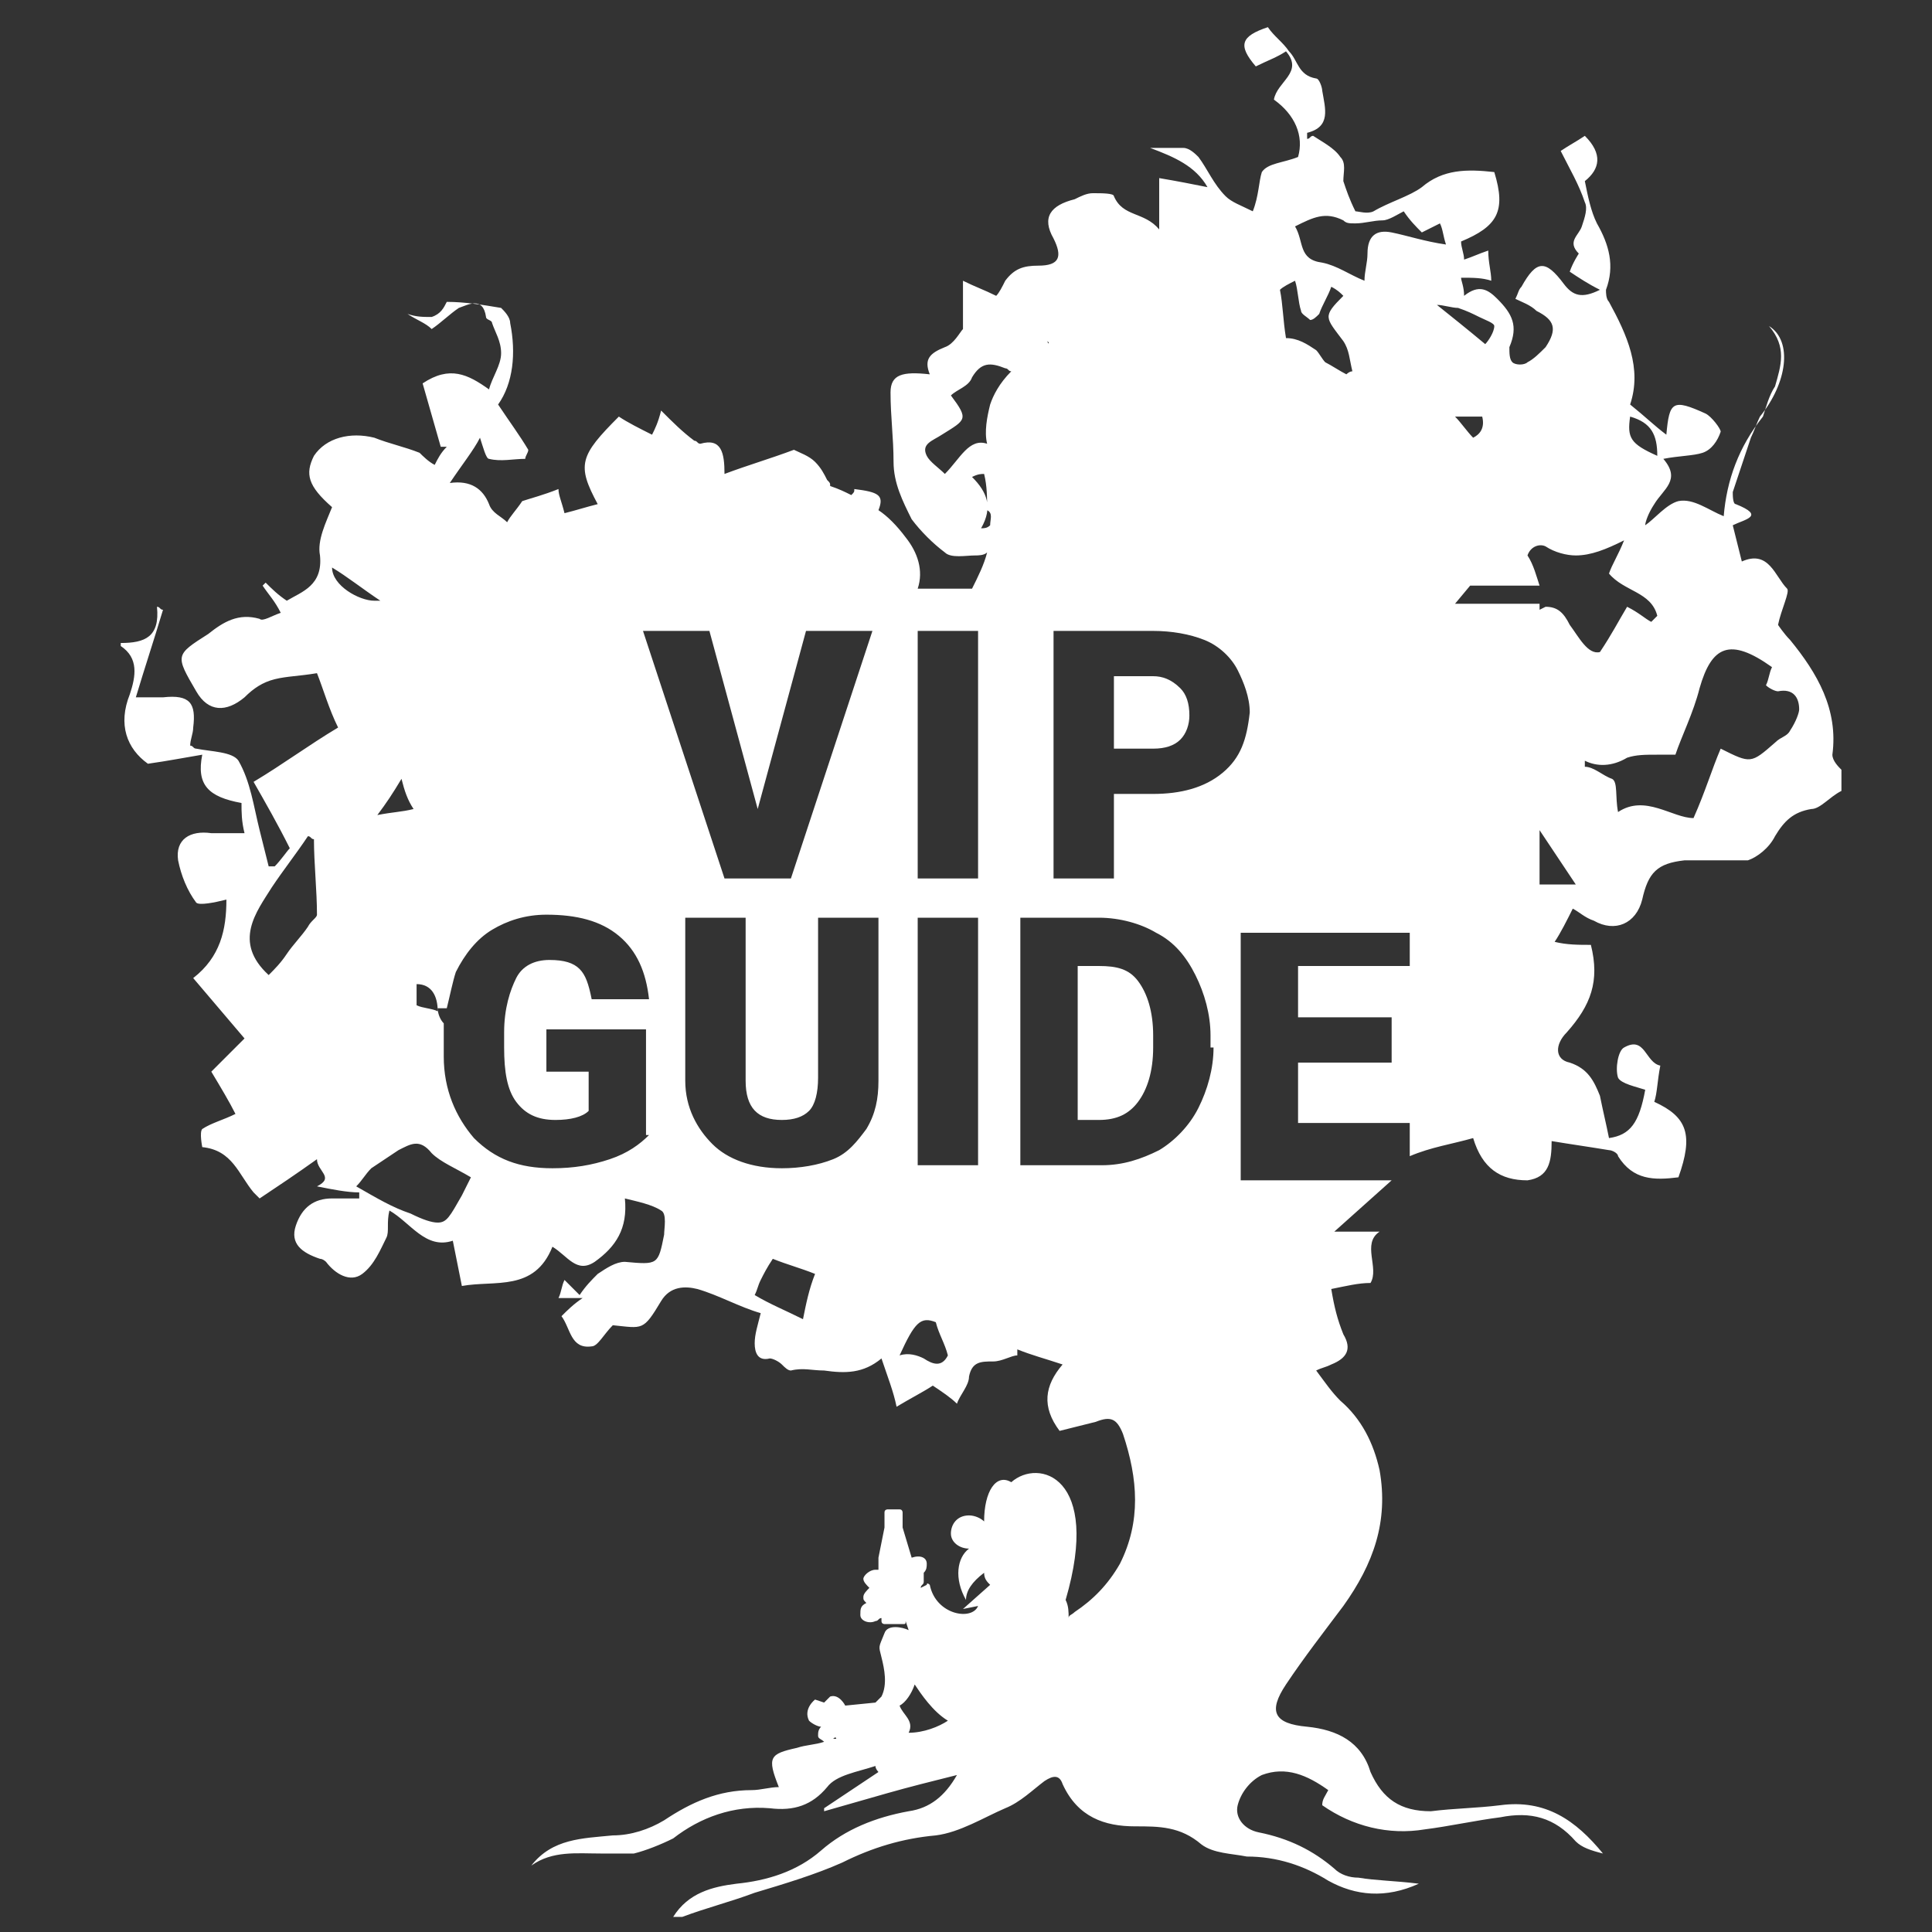 <?xml version="1.0" encoding="utf-8"?>
<!-- Generator: Adobe Illustrator 21.1.0, SVG Export Plug-In . SVG Version: 6.00 Build 0)  -->
<svg version="1.1" id="Layer_1" xmlns="http://www.w3.org/2000/svg" xmlns:xlink="http://www.w3.org/1999/xlink" x="0px" y="0px"
	 viewBox="0 0 64 64" style="enable-background:new 0 0 64 64;" xml:space="preserve">
<rect x="0" y="0" width="64" height="64" fill="#333333" stroke="none"/>
<style type="text/css">
	.st0{fill:none;}
	.st1{fill:#FFFFFF;}
</style>
<path class="st0" d="M25.1,42.4c-0.1,0.1-0.1,0.3-0.2,0.5c0.5,0.3,1.1,0.5,1.6,0.8c0.1-0.5,0.2-1,0.3-1.5c-0.5-0.2-0.9-0.3-1.4-0.5
	C25.3,42,25.2,42.2,25.1,42.4z"/>
<path class="st0" d="M13.2,38.2c-0.3,0.2-0.6,0.4-0.9,0.6c-0.2,0.1-0.3,0.3-0.5,0.6c0.7,0.3,1.2,0.6,1.8,0.9
	c0.4,0.2,0.7,0.3,0.9,0.3c0.3,0,0.5-0.3,0.8-0.9c0.1-0.2,0.2-0.4,0.2-0.5c-0.5-0.3-1-0.5-1.3-0.8C13.9,37.8,13.6,38,13.2,38.2z"/>
<path class="st0" d="M14.5,33.5c0,0.2,0.1,0.3,0.2,0.5c0-0.2,0-0.3,0-0.5C14.7,33.5,14.6,33.5,14.5,33.5z"/>
<path class="st0" d="M29.8,45c0.3-0.2,0.5-0.1,0.8,0.1c0.3,0.1,0.6,0.3,0.9-0.1c-0.1-0.4-0.3-0.7-0.4-1.1
	C30.4,43.7,30.2,43.8,29.8,45z"/>
<path class="st0" d="M32.3,15.8c0.4,0.5,0.7,1.1,0.3,1.7c0.1,0,0.2-0.1,0.3-0.1c0-0.2,0-0.4,0-0.6c0-0.4-0.1-0.8-0.1-1.2
	C32.6,15.7,32.5,15.7,32.3,15.8z"/>
<path class="st0" d="M32.1,12.6c-0.2,0.2-0.5,0.4-0.7,0.6c0.5,0.8,0.5,0.8-0.3,1.3c-0.3,0.2-0.7,0.3-0.5,0.7
	c0.1,0.2,0.4,0.4,0.6,0.6c0.5-0.5,0.8-1.2,1.4-1c0-0.4,0-0.9,0.1-1.3c0.1-0.4,0.3-0.7,0.6-1c-0.1,0-0.1,0-0.2-0.1
	C32.7,12.1,32.4,12.1,32.1,12.6z"/>
<path class="st0" d="M13.7,26.8c-0.1-0.3-0.2-0.6-0.4-1c-0.3,0.4-0.5,0.7-0.8,1.2C12.9,26.9,13.3,26.9,13.7,26.8z"/>
<path class="st0" d="M10.2,27.7c-0.4,0.6-0.8,1.1-1.2,1.7c-0.6,0.9-1.3,1.8-0.1,2.9c0.2-0.2,0.4-0.5,0.6-0.7
	c0.2-0.3,0.5-0.6,0.7-0.9c0.1-0.1,0.3-0.3,0.3-0.4c0-0.8-0.1-1.7-0.1-2.5C10.4,27.7,10.3,27.7,10.2,27.7z"/>
<path class="st0" d="M12.5,19.9c-0.6-0.4-1.1-0.7-1.6-1.1c0.1,0.5,0.9,1.1,1.4,1.1C12.4,19.9,12.5,19.9,12.5,19.9z"/>
<path class="st0" d="M34.7,11.3C34.7,11.4,34.7,11.4,34.7,11.3C34.7,11.4,34.8,11.4,34.7,11.3C34.8,11.4,34.8,11.4,34.7,11.3z"/>
<path class="st0" d="M14.5,33.5c0-0.5-0.2-0.8-0.8-0.9c0,0.3,0,0.5,0,0.7C14,33.3,14.3,33.4,14.5,33.5z"/>
<path class="st0" d="M44.5,9.8c-0.1-0.1-0.2-0.2-0.4-0.3c-0.1,0.3-0.3,0.6-0.4,0.9c-0.1,0.1-0.2,0.2-0.3,0.2c-0.1,0-0.2-0.1-0.3-0.3
	C43,10,43,9.6,42.9,9.2c-0.2,0.1-0.4,0.3-0.5,0.3c0.1,0.6,0.1,1,0.2,1.6c0.4,0.1,0.7,0.2,1,0.4c0.1,0.1,0.2,0.2,0.3,0.4
	c0.2,0.1,0.4,0.3,0.7,0.4c0.1-0.1,0.2-0.1,0.2-0.2c-0.1-0.3-0.1-0.7-0.3-1C43.8,10.5,43.8,10.5,44.5,9.8z"/>
<path class="st0" d="M47.7,7.4c-0.2,0.1-0.4,0.2-0.6,0.3c-0.2-0.2-0.4-0.5-0.6-0.7c-0.2,0.1-0.5,0.2-0.7,0.3c-0.3,0-0.6,0.1-0.9,0.1
	c-0.1,0-0.3,0-0.4-0.1c-0.6-0.3-1-0.1-1.6,0.2C43.2,8,43,8.6,43.7,8.8c0.5,0.1,0.9,0.4,1.4,0.6c0-0.3,0.1-0.6,0.1-0.9
	c0-0.6,0.3-0.8,0.8-0.7c0.6,0.1,1.2,0.2,1.8,0.3C47.8,7.9,47.8,7.7,47.7,7.4z"/>
<polygon class="st0" points="51,29.3 52.2,29.3 51,27.5 "/>
<path class="st0" d="M53.1,21.6c0.3-0.6,0.6-1,0.9-1.5c0.3,0.2,0.6,0.4,0.8,0.5c0.1-0.1,0.1-0.1,0.2-0.2c-0.2-0.8-1.2-0.8-1.6-1.4
	c0.2-0.3,0.3-0.7,0.5-1.1c-0.6,0.3-1.1,0.5-1.6,0.5c-0.3,0-0.6-0.1-1-0.3c-0.2-0.1-0.5,0-0.6,0.3c0.1,0.3,0.2,0.7,0.4,1h-2.2
	L48.2,20H51v0.2l0.2-0.2c0,0,0,0,0,0c0.4,0,0.6,0.3,0.8,0.6C52.3,21.1,52.6,21.7,53.1,21.6z"/>
<path class="st0" d="M59,22.8c-0.1,0-0.3-0.1-0.4-0.2c0.1-0.3,0.2-0.5,0.2-0.6c-1.3-1-1.9-0.8-2.4,0.7c-0.2,0.8-0.6,1.6-0.8,2.2
	c-0.1,0-0.2,0-0.3,0c-0.1,0-0.2,0-0.3,0c-0.4,0-0.8,0-1,0.1c-0.6,0.3-1,0.3-1.4,0.1c0,0.1,0,0.2,0,0.2c0.3,0,0.6,0.2,0.9,0.4
	c0.2,0.1,0.1,0.6,0.2,1.1c0.9-0.6,1.8,0.2,2.5,0.2c0.3-0.9,0.6-1.6,0.9-2.3c1.1,0.5,1.1,0.5,1.9-0.2c0.2-0.1,0.4-0.2,0.5-0.4
	c0.2-0.3,0.3-0.6,0.3-0.9C59.6,23,59.4,22.7,59,22.8z"/>
<path class="st0" d="M30.3,55.7c-0.1,0.3-0.4,0.6-0.5,0.7c0,0,0,0,0,0c0.1,0.3,0.5,0.5,0.3,0.8c0,0,0,0,0,0c0.5,0,1-0.2,1.4-0.5
	C30.9,56.6,30.5,56.1,30.3,55.7z"/>
<path class="st0" d="M49.1,13.8c-0.4,0-0.7,0-0.9,0.1c0.2,0.2,0.4,0.4,0.6,0.7C49,14.4,49.1,14.2,49.1,13.8z"/>
<path class="st0" d="M54.9,15c0-0.7-0.3-1.1-0.9-1.3C53.9,14.5,54,14.7,54.9,15z"/>
<path class="st0" d="M27.6,57.6c0,0,0.1,0,0.1,0C27.7,57.6,27.6,57.6,27.6,57.6C27.6,57.6,27.6,57.6,27.6,57.6z"/>
<path class="st0" d="M49.5,10.9c0-0.1-0.3-0.3-0.5-0.3c-0.2-0.1-0.5-0.2-0.7-0.3c-0.2-0.1-0.5-0.1-0.7-0.1c0,0,0,0.1,0,0.1
	c0.5,0.4,1,0.8,1.6,1.3C49.3,11.4,49.5,11.1,49.5,10.9z"/>
<path class="st1" d="M60.7,25c0.2-1.5-0.5-2.7-1.4-3.8c-0.2-0.2-0.4-0.5-0.4-0.5c0.1-0.5,0.4-1.1,0.3-1.2c-0.4-0.4-0.6-1.3-1.5-0.9
	c-0.1-0.4-0.2-0.8-0.3-1.2c0.4-0.2,1.1-0.3,0.1-0.7c-0.1,0-0.1-0.3-0.1-0.4c0.2-0.6,0.4-1.2,0.6-1.8c0.1-0.2,0.2-0.5,0.3-0.7
	c0.9-1.1,1.1-2.5,0.3-3c0.6,0.7,0.4,1.3,0.2,2c-0.2,0.3-0.3,0.7-0.4,1c-0.8,1-1.2,2.1-1.3,3.3c-0.5-0.2-1-0.6-1.5-0.5
	c-0.4,0.1-0.8,0.6-1.1,0.8c0-0.1,0.1-0.4,0.3-0.7c0.3-0.5,0.9-0.8,0.3-1.5c0.5-0.1,1-0.1,1.3-0.2c0.3-0.1,0.5-0.4,0.6-0.7
	c0-0.1-0.3-0.5-0.5-0.6c-1.1-0.5-1.2-0.4-1.3,0.7c-0.4-0.3-0.7-0.6-1.2-1c0.4-1.2-0.1-2.3-0.7-3.4c-0.1-0.1-0.1-0.3-0.1-0.4
	c0.3-0.8,0.1-1.5-0.3-2.2C52.7,7,52.6,6.5,52.5,6c0.5-0.4,0.6-0.9,0-1.5c-0.3,0.2-0.5,0.3-0.8,0.5c0.3,0.6,0.6,1.1,0.8,1.7
	c0.1,0.2,0,0.5-0.1,0.8c-0.1,0.3-0.5,0.5-0.1,0.9c0,0-0.2,0.3-0.3,0.6c0.3,0.2,0.6,0.4,1,0.6c-0.6,0.3-0.9,0.2-1.2-0.2
	c-0.6-0.8-0.9-0.8-1.4,0.1c-0.1,0.1-0.1,0.2-0.2,0.4c0.2,0.1,0.5,0.2,0.7,0.4c0.6,0.3,0.7,0.6,0.3,1.2c-0.2,0.2-0.4,0.4-0.6,0.5
	c-0.1,0.1-0.4,0.1-0.5,0c-0.1-0.1-0.1-0.3-0.1-0.5c0.3-0.7,0.1-1.1-0.4-1.6c-0.3-0.3-0.6-0.5-1.1-0.1c0-0.3-0.1-0.5-0.1-0.6
	c0.4,0,0.7,0,1,0.1c0-0.3-0.1-0.6-0.1-1c-0.3,0.1-0.5,0.2-0.8,0.3c0-0.2-0.1-0.4-0.1-0.6c1.2-0.5,1.5-1,1.1-2.3
	c-0.9-0.1-1.7-0.1-2.4,0.5C46.7,6.5,46,6.7,45.5,7C45.3,7.1,45,7,44.9,7c-0.2-0.4-0.3-0.7-0.4-1c0-0.3,0.1-0.6-0.1-0.8
	c-0.2-0.3-0.6-0.5-0.9-0.7c-0.1,0-0.1,0.1-0.2,0.1c0-0.1,0-0.2,0-0.2c0.8-0.2,0.6-0.8,0.5-1.4c0-0.1-0.1-0.4-0.2-0.4
	c-0.6-0.1-0.6-0.6-0.9-0.9c-0.2-0.3-0.5-0.5-0.7-0.8c-0.9,0.3-1,0.6-0.4,1.3C42,2,42.3,1.9,42.6,1.7c0.6,0.7-0.3,1-0.4,1.6
	c0.7,0.5,1,1.2,0.8,1.9c-0.5,0.2-1,0.2-1.2,0.5C41.7,6,41.7,6.5,41.5,7c-0.4-0.2-0.7-0.3-0.9-0.5c-0.4-0.4-0.6-0.9-0.9-1.3
	c-0.1-0.1-0.3-0.3-0.5-0.3c-0.4,0-0.7,0-1.1,0c0.8,0.3,1.5,0.6,1.9,1.3C39.5,6.1,39,6,38.4,5.9v1.7c-0.5-0.6-1.2-0.4-1.5-1.1
	c0-0.1-0.4-0.1-0.7-0.1c-0.2,0-0.4,0.1-0.6,0.2c-0.8,0.2-1.1,0.6-0.7,1.3c0.3,0.6,0.2,0.9-0.5,0.9c-0.5,0-0.8,0.1-1.1,0.5
	c-0.1,0.2-0.2,0.4-0.3,0.5c-0.4-0.2-0.7-0.3-1.1-0.5v1.6c-0.1,0.1-0.3,0.5-0.6,0.6c-0.5,0.2-0.7,0.4-0.5,0.9c-0.9-0.1-1.3,0-1.3,0.6
	c0,0.8,0.1,1.5,0.1,2.3c0,0.7,0.3,1.3,0.6,1.9c0.3,0.4,0.7,0.8,1.1,1.1c0.2,0.2,0.7,0.1,1,0.1c0.1,0,0.3,0,0.4-0.1
	c-0.1,0.4-0.3,0.8-0.5,1.2h-1.8c0.2-0.6,0-1.2-0.4-1.7c-0.3-0.4-0.6-0.7-0.9-0.9c0.2-0.5,0-0.6-0.8-0.7c0,0.1,0,0.1-0.1,0.2
	c-0.2-0.1-0.4-0.2-0.7-0.3c0-0.1,0-0.1-0.1-0.2c-0.1-0.2-0.2-0.4-0.4-0.6c-0.2-0.2-0.5-0.3-0.7-0.4c-0.8,0.3-1.5,0.5-2.3,0.8
	c0-0.7-0.1-1.2-0.8-1c-0.1,0-0.1-0.1-0.2-0.1c-0.4-0.3-0.7-0.6-1.1-1c-0.1,0.4-0.2,0.6-0.3,0.8c-0.4-0.2-0.8-0.4-1.1-0.6
	c-1.3,1.3-1.4,1.6-0.7,2.9c-0.4,0.1-0.7,0.2-1.1,0.3c-0.1-0.4-0.2-0.6-0.2-0.8c-0.5,0.2-0.9,0.3-1.2,0.4c-0.2,0.3-0.4,0.5-0.5,0.7
	c-0.2-0.2-0.5-0.3-0.6-0.6c-0.2-0.5-0.6-0.8-1.3-0.7c0.4-0.6,0.8-1.1,1-1.5c0.1,0.3,0.2,0.7,0.3,0.7c0.4,0.1,0.8,0,1.2,0
	c0-0.1,0.1-0.2,0.1-0.3c-0.3-0.5-0.6-0.9-1-1.5c0.5-0.7,0.6-1.7,0.4-2.7c0-0.2-0.2-0.4-0.3-0.5c-0.6-0.1-1.2-0.2-1.8-0.2
	c-0.1,0.2-0.2,0.4-0.5,0.5c-0.3,0-0.5,0-0.8-0.1c0.3,0.2,0.6,0.3,0.8,0.5c0.3-0.2,0.6-0.5,0.9-0.7c0.3-0.1,0.8-0.4,0.9,0.3
	c0,0.1,0.2,0.1,0.2,0.2c0.1,0.3,0.3,0.6,0.3,1c0,0.4-0.3,0.8-0.4,1.2c-0.7-0.5-1.3-0.8-2.2-0.2c0.2,0.7,0.4,1.4,0.6,2.1
	c0.1,0,0.1,0,0.2,0c-0.2,0.2-0.3,0.4-0.4,0.6c-0.2-0.1-0.4-0.3-0.5-0.4c-0.5-0.2-1-0.3-1.5-0.5c-0.8-0.2-1.6,0-2,0.6
	c-0.3,0.6-0.2,1,0.6,1.7c-0.2,0.5-0.5,1.1-0.4,1.6c0.1,1-0.6,1.2-1.1,1.5c-0.3-0.2-0.5-0.4-0.7-0.6c0,0-0.1,0.1-0.1,0.1
	c0.2,0.3,0.4,0.5,0.6,0.9c-0.3,0.1-0.6,0.3-0.7,0.2c-0.7-0.2-1.2,0.1-1.7,0.5c-1.1,0.7-1.1,0.7-0.4,1.9c0.4,0.7,1,0.7,1.6,0.2
	c0.3-0.3,0.6-0.5,1-0.6c0.4-0.1,0.8-0.1,1.4-0.2c0.2,0.5,0.4,1.2,0.7,1.8c-1,0.6-1.8,1.2-2.8,1.8c0.4,0.7,0.8,1.4,1.2,2.2
	c-0.1,0.1-0.3,0.4-0.5,0.6c-0.1,0-0.1,0-0.2,0c-0.1-0.4-0.2-0.8-0.3-1.2c-0.2-0.8-0.3-1.6-0.7-2.3c-0.2-0.3-0.9-0.3-1.4-0.4
	c-0.1,0-0.1-0.1-0.2-0.1c0-0.2,0.1-0.4,0.1-0.6c0.1-0.8-0.1-1.1-1-1c-0.3,0-0.6,0-0.9,0c0.3-1,0.6-1.9,0.9-2.9
	c-0.1,0-0.1-0.1-0.2-0.1c0.1,1-0.4,1.2-1.2,1.2v0.1c0.6,0.4,0.5,1,0.3,1.6c-0.4,1-0.1,1.8,0.6,2.3c0.7-0.1,1.2-0.2,1.8-0.3
	c-0.2,1,0.2,1.4,1.3,1.6c0,0.3,0,0.6,0.1,1c-0.4,0-0.8,0-1.1,0c-0.7-0.1-1.2,0.2-1.1,0.9c0.1,0.5,0.3,1,0.6,1.4c0.1,0.1,0.6,0,1-0.1
	c0,1-0.2,1.9-1.1,2.6c0.6,0.7,1.1,1.3,1.7,2c-0.4,0.4-0.7,0.7-1.1,1.1c0.3,0.5,0.6,1,0.8,1.4c-0.4,0.2-0.8,0.3-1.1,0.5
	c-0.1,0.1,0,0.6,0,0.6c1,0.1,1.2,0.9,1.7,1.5c0.1,0.1,0.1,0.1,0.2,0.2c0.6-0.4,1.2-0.8,1.9-1.3c0,0.4,0.6,0.6,0,0.9
	c0.5,0.1,1,0.2,1.4,0.2c0,0.1,0,0.1,0,0.2c-0.3,0-0.6,0-0.9,0c-0.6,0-1,0.3-1.2,0.9c-0.2,0.6,0.2,0.9,0.8,1.1c0.1,0,0.2,0.1,0.2,0.1
	c0.3,0.4,0.8,0.7,1.2,0.4c0.4-0.3,0.6-0.8,0.8-1.2c0.1-0.2,0-0.5,0.1-0.9c0.7,0.4,1.2,1.3,2.1,1c0.1,0.5,0.2,1,0.3,1.5
	c1.1-0.2,2.4,0.2,3-1.3c0.5,0.3,0.8,0.9,1.4,0.5c0.7-0.5,1.1-1.1,1-2.1c0.4,0.1,0.9,0.2,1.2,0.4c0.2,0.1,0.1,0.6,0.1,0.8
	c-0.2,1-0.2,1-1.3,0.9c-0.3,0-0.6,0.2-0.9,0.4c-0.2,0.2-0.4,0.4-0.6,0.7c-0.2-0.2-0.3-0.3-0.5-0.5c-0.1,0.2-0.1,0.4-0.2,0.6h0.8
	c-0.3,0.2-0.5,0.4-0.7,0.6c0.3,0.4,0.3,1.1,1,1c0.2,0,0.4-0.4,0.7-0.7c1,0.1,1,0.2,1.6-0.8c0.3-0.5,0.8-0.5,1.2-0.4
	c0.7,0.2,1.4,0.6,2.1,0.8c-0.1,0.4-0.2,0.7-0.2,1c0,0.3,0.1,0.6,0.5,0.5c0.1,0,0.3,0.1,0.4,0.2c0.1,0.1,0.2,0.2,0.3,0.2
	c0.4-0.1,0.7,0,1.1,0c0.7,0.1,1.3,0.1,1.9-0.4c0.2,0.6,0.4,1.1,0.5,1.6c0.5-0.3,0.9-0.5,1.2-0.7c0.3,0.2,0.6,0.4,0.8,0.6
	c0.1-0.3,0.4-0.6,0.4-0.9c0.1-0.5,0.4-0.5,0.8-0.5c0.3,0,0.6-0.2,0.8-0.2c0-0.1,0-0.1,0-0.2c0.5,0.2,0.9,0.3,1.5,0.5
	c-0.6,0.7-0.7,1.4-0.1,2.2c0.4-0.1,0.8-0.2,1.2-0.3c0.5-0.2,0.7-0.1,0.9,0.4c0.5,1.5,0.6,2.9-0.1,4.3c-0.4,0.7-0.9,1.2-1.5,1.6
	c-0.1,0.1-0.2,0.1-0.2,0.2c0-0.2,0-0.4-0.1-0.6c1.2-4.1-0.9-4.7-1.8-3.9c-0.5-0.3-0.9,0.3-0.9,1.3c-0.1-0.1-0.3-0.2-0.5-0.2
	c-0.4,0-0.6,0.3-0.6,0.6c0,0.3,0.3,0.5,0.6,0.5c-0.4,0.3-0.5,1-0.1,1.7c0-0.3,0.2-0.6,0.6-0.9c0,0.2,0.1,0.3,0.2,0.4l-0.9,0.8
	l0.5-0.1c-0.2,0.5-1.4,0.3-1.6-0.7c0,0-0.1-0.1-0.1,0l-0.2,0.1c0-0.1,0.1-0.1,0.1-0.2c0-0.1,0-0.2,0-0.3c0.1-0.1,0.1-0.2,0.1-0.3
	c0-0.2-0.2-0.3-0.5-0.2c0,0,0,0,0,0l-0.3-1c0,0,0-0.1,0-0.1l0,0c0,0,0-0.1,0-0.1l0-0.2c0,0,0,0,0-0.1c0,0,0-0.1-0.1-0.1l-0.4,0
	c0,0-0.1,0-0.1,0.1c0,0,0,0.1,0,0.1l0,0.2c0,0,0,0.1,0,0.1l0,0c0,0,0,0,0,0.1l-0.2,1c0,0,0,0.1,0,0.1l0,0.3c0,0-0.1,0-0.1,0
	c-0.2,0-0.4,0.2-0.4,0.3c0,0.1,0.1,0.2,0.2,0.3c-0.1,0.1-0.2,0.2-0.2,0.3c0,0.1,0,0.1,0.1,0.2c-0.2,0.1-0.2,0.2-0.2,0.4
	c0,0.2,0.3,0.3,0.5,0.2c0.1,0,0.1-0.1,0.2-0.1l0,0.1c0,0.1,0.1,0.1,0.1,0.1l0.6,0c0.1,0,0.1,0,0.1-0.1l0.1,0.3
	c-0.2-0.1-0.7-0.2-0.8,0.1c-0.2,0.5-0.2,0.4-0.1,0.8c0.1,0.4,0.2,0.9,0,1.3C29,56.4,29,56.4,29,56.4L28,56.5c0,0-0.2-0.4-0.5-0.3
	c-0.1,0.1-0.2,0.2-0.2,0.2L27,56.3c0,0-0.4,0.3-0.2,0.7c0.1,0.1,0.3,0.2,0.4,0.2c-0.1,0.1-0.1,0.2-0.1,0.3c0,0.1,0.1,0.1,0.2,0.2
	c-0.3,0.1-0.6,0.1-0.9,0.2c-0.9,0.2-1,0.3-0.6,1.3c-0.3,0-0.6,0.1-0.9,0.1c-1.1,0-2,0.4-2.9,1c-0.5,0.3-1.1,0.5-1.7,0.5
	c-1,0.1-2,0.1-2.7,1c0.7-0.5,1.5-0.4,2.3-0.4c0.4,0,0.7,0,1.1,0c0.4-0.1,0.9-0.3,1.3-0.5c0.9-0.7,2-1.1,3.2-1
	c0.8,0.1,1.4-0.1,1.9-0.7c0.3-0.4,1-0.5,1.6-0.7c0,0.1,0.1,0.2,0.1,0.2c-0.6,0.4-1.2,0.8-1.8,1.2c0,0,0,0.1,0,0.1
	c0.7-0.2,1.4-0.4,2.1-0.6c0.7-0.2,1.5-0.4,2.3-0.6c-0.4,0.7-0.9,1.1-1.6,1.2c-1.1,0.2-2.1,0.6-2.9,1.3c-0.8,0.7-1.8,1-2.8,1.1
	c-0.8,0.1-1.6,0.3-2.1,1.1h0.3c0.8-0.3,1.6-0.5,2.4-0.8c1-0.3,2-0.6,2.9-1c1-0.5,2-0.8,3.1-0.9c0.8-0.1,1.6-0.6,2.3-0.9
	c0.5-0.2,0.9-0.6,1.3-0.9c0.3-0.2,0.5-0.2,0.6,0.1c0.5,1.1,1.4,1.4,2.4,1.4c0.8,0,1.5,0,2.2,0.6c0.4,0.3,1,0.3,1.5,0.4
	c1,0,1.9,0.3,2.7,0.8c0.9,0.5,1.9,0.6,3,0.1c-0.8-0.1-1.4-0.1-2-0.2c-0.3,0-0.6-0.1-0.8-0.3c-0.7-0.6-1.5-1-2.5-1.2
	c-0.5-0.1-0.8-0.5-0.7-0.9c0.1-0.4,0.4-0.8,0.8-1c0.8-0.3,1.5,0,2.2,0.5c-0.1,0.2-0.2,0.3-0.2,0.5c1,0.7,2.2,1,3.4,0.8
	c0.8-0.1,1.7-0.3,2.5-0.4c1-0.2,1.8,0,2.5,0.8c0.2,0.2,0.5,0.3,0.9,0.4c-0.9-1.1-1.9-1.8-3.4-1.6c-0.8,0.1-1.5,0.1-2.3,0.2
	c-1,0-1.6-0.4-2-1.3c-0.3-1-1.1-1.4-2.1-1.5c-1.1-0.1-1.3-0.5-0.7-1.4c0.6-0.9,1.3-1.8,1.9-2.6c1-1.4,1.5-2.8,1.2-4.5
	c-0.2-0.9-0.6-1.7-1.3-2.3c-0.3-0.3-0.5-0.6-0.8-1c0.2-0.1,0.3-0.1,0.5-0.2c0.5-0.2,0.7-0.5,0.4-1c-0.2-0.5-0.3-0.9-0.4-1.5
	c0.5-0.1,0.9-0.2,1.3-0.2c0.3-0.5-0.3-1.3,0.3-1.7h-1.5l1.9-1.7h-5v-8.2h5.6V32h-3.7v1.7h3.1v1.5h-3.1v2h3.7v1.1
	c0.7-0.3,1.4-0.4,2.1-0.6c0.3,1,0.9,1.4,1.8,1.4c0.7-0.1,0.8-0.6,0.8-1.3c0.6,0.1,1.3,0.2,1.9,0.3c0.1,0,0.3,0.1,0.3,0.2
	c0.5,0.8,1.2,0.8,2,0.7c0.5-1.4,0.3-2-0.8-2.5c0.1-0.3,0.1-0.7,0.2-1.2c-0.5-0.1-0.5-1-1.2-0.6c-0.2,0.1-0.3,0.7-0.2,1
	c0.1,0.2,0.6,0.3,0.9,0.4c-0.2,1.1-0.5,1.5-1.2,1.6c-0.1-0.5-0.2-0.9-0.3-1.4c-0.2-0.5-0.4-0.9-1-1.1c-0.5-0.1-0.5-0.6-0.1-1
	c0.8-0.9,1.1-1.7,0.8-2.9c-0.4,0-0.8,0-1.2-0.1c0.2-0.3,0.4-0.7,0.6-1.1c0.2,0.1,0.4,0.3,0.7,0.4c0.7,0.4,1.4,0.1,1.6-0.7
	c0.2-0.9,0.5-1.2,1.4-1.3c0.3,0,0.6,0,0.9,0c0.4,0,0.8,0,1.2,0c0.3-0.1,0.7-0.4,0.9-0.8c0.3-0.5,0.6-0.8,1.2-0.9
	c0.3,0,0.6-0.4,1-0.6v-0.7C60.9,25.4,60.7,25.2,60.7,25z M10.2,30.7C10,31,9.7,31.3,9.5,31.6c-0.2,0.3-0.4,0.5-0.6,0.7
	c-1.2-1.1-0.4-2.1,0.1-2.9c0.4-0.6,0.8-1.1,1.2-1.7c0.1,0,0.1,0.1,0.2,0.1c0,0.8,0.1,1.7,0.1,2.5C10.5,30.4,10.3,30.5,10.2,30.7z
	 M14.5,33.5c-0.2-0.1-0.5-0.1-0.7-0.2c0-0.2,0-0.4,0-0.7C14.3,32.6,14.5,33,14.5,33.5z M13.7,26.8c-0.4,0.1-0.7,0.1-1.2,0.2
	c0.3-0.4,0.5-0.7,0.8-1.2C13.4,26.2,13.5,26.5,13.7,26.8z M11,18.8c0.5,0.3,1,0.7,1.6,1.1c0,0-0.1,0-0.2,0
	C11.9,19.9,11,19.4,11,18.8z M15.3,39.6c-0.4,0.7-0.5,0.9-0.8,0.9c-0.2,0-0.5-0.1-0.9-0.3c-0.6-0.2-1.1-0.5-1.8-0.9
	c0.2-0.2,0.3-0.4,0.5-0.6c0.3-0.2,0.6-0.4,0.9-0.6c0.4-0.2,0.7-0.4,1.1,0.1c0.3,0.3,0.8,0.5,1.3,0.8C15.5,39.2,15.4,39.4,15.3,39.6z
	 M21.5,37.6c-0.3,0.3-0.7,0.6-1.3,0.8c-0.6,0.2-1.2,0.3-1.9,0.3c-1.1,0-1.9-0.3-2.6-1c-0.6-0.7-1-1.6-1-2.7l0-0.7c0-0.1,0-0.2,0-0.4
	c-0.1-0.1-0.2-0.3-0.2-0.5c0.1,0,0.2,0,0.3,0c0.1-0.4,0.2-0.9,0.3-1.2c0.3-0.6,0.7-1.1,1.2-1.4c0.5-0.3,1.1-0.5,1.8-0.5
	c1,0,1.8,0.2,2.4,0.7c0.6,0.5,0.9,1.2,1,2.1h-1.9c-0.1-0.5-0.2-0.8-0.4-1c-0.2-0.2-0.5-0.3-1-0.3c-0.5,0-0.9,0.2-1.1,0.6
	s-0.4,1-0.4,1.8v0.5c0,0.8,0.1,1.4,0.4,1.8c0.3,0.4,0.7,0.6,1.3,0.6c0.5,0,0.9-0.1,1.1-0.3v-1.3h-1.4v-1.4h3.3V37.6z M21.3,20.9h2.2
	l1.6,5.9l1.6-5.9h2.2l-2.7,8.2H24L21.3,20.9z M26.6,43.7c-0.6-0.3-1.1-0.5-1.6-0.8c0.1-0.2,0.1-0.3,0.2-0.5c0.1-0.2,0.2-0.4,0.4-0.7
	c0.5,0.2,0.9,0.3,1.4,0.5C26.8,42.7,26.7,43.2,26.6,43.7z M29.1,35.8c0,0.6-0.1,1.1-0.4,1.6c-0.3,0.4-0.6,0.8-1.1,1
	s-1.1,0.3-1.7,0.3c-1,0-1.8-0.3-2.3-0.8s-0.9-1.2-0.9-2.1v-5.4h2v5.4c0,0.9,0.4,1.3,1.2,1.3c0.4,0,0.7-0.1,0.9-0.3
	c0.2-0.2,0.3-0.6,0.3-1.1v-5.3h2V35.8z M30.4,20.9h2v8.2h-2V20.9z M30.6,45c-0.2-0.1-0.5-0.2-0.8-0.1c0.5-1.1,0.7-1.3,1.2-1.1
	c0.1,0.4,0.3,0.7,0.4,1.1C31.2,45.3,30.9,45.2,30.6,45z M32.4,38.6h-2v-8.2h2V38.6z M32.8,17.4c-0.1,0.1-0.2,0.1-0.3,0.1
	c0.4-0.7,0.2-1.2-0.3-1.7c0.2-0.1,0.3-0.1,0.4-0.1c0.1,0.4,0.1,0.8,0.1,1.2C32.9,17,32.8,17.2,32.8,17.4z M32.8,13.4
	c-0.1,0.4-0.2,0.9-0.1,1.3c-0.6-0.2-0.9,0.5-1.4,1c-0.2-0.2-0.5-0.4-0.6-0.6c-0.2-0.4,0.2-0.5,0.5-0.7c0.8-0.5,0.9-0.5,0.3-1.3
	c0.2-0.2,0.6-0.3,0.7-0.6c0.3-0.5,0.6-0.5,1.1-0.3c0.1,0,0.1,0.1,0.2,0.1C33.1,12.7,32.9,13.1,32.8,13.4z M27.6,57.6
	C27.6,57.6,27.6,57.6,27.6,57.6c0.1-0.1,0.1,0,0.1,0C27.6,57.6,27.6,57.6,27.6,57.6z M30.1,57.4C30.1,57.4,30.1,57.4,30.1,57.4
	c0.2-0.4-0.2-0.6-0.3-0.9c0,0,0,0,0,0c0.2-0.1,0.4-0.4,0.5-0.7c0.2,0.3,0.6,0.9,1.1,1.2C31.1,57.2,30.6,57.4,30.1,57.4z M34.7,11.3
	C34.8,11.4,34.8,11.4,34.7,11.3C34.8,11.4,34.7,11.4,34.7,11.3C34.7,11.4,34.7,11.4,34.7,11.3z M40.2,34.7c0,0.7-0.2,1.4-0.5,2
	s-0.8,1.1-1.3,1.4c-0.6,0.3-1.2,0.5-1.9,0.5h-2.7v-8.2h2.6c0.7,0,1.4,0.2,1.9,0.5c0.6,0.3,1,0.8,1.3,1.4s0.5,1.3,0.5,2V34.7z
	 M40.5,25.6c-0.6,0.5-1.4,0.7-2.3,0.7h-1.3v2.8h-2v-8.2h3.3c0.6,0,1.2,0.1,1.7,0.3c0.5,0.2,0.9,0.6,1.1,1s0.4,0.9,0.4,1.4
	C41.3,24.5,41.1,25.1,40.5,25.6z M54,13.8c0.7,0.2,0.9,0.6,0.9,1.3C54,14.7,53.9,14.5,54,13.8z M44.6,12.4c-0.2-0.1-0.5-0.3-0.7-0.4
	c-0.1-0.1-0.2-0.3-0.3-0.4c-0.3-0.2-0.6-0.4-1-0.4c-0.1-0.6-0.1-1.1-0.2-1.6c0.1-0.1,0.3-0.2,0.5-0.3C43,9.6,43,10,43.1,10.3
	c0,0.1,0.2,0.2,0.3,0.3c0.1,0,0.2-0.1,0.3-0.2c0.1-0.3,0.3-0.6,0.4-0.9c0.2,0.1,0.3,0.2,0.4,0.3c-0.7,0.7-0.6,0.7,0,1.5
	c0.2,0.3,0.2,0.6,0.3,1C44.7,12.3,44.6,12.4,44.6,12.4z M46.1,7.7c-0.5-0.1-0.8,0.1-0.8,0.7c0,0.3-0.1,0.6-0.1,0.9
	c-0.5-0.2-0.9-0.5-1.4-0.6C43,8.6,43.2,8,42.9,7.5c0.6-0.3,1-0.5,1.6-0.2c0.1,0.1,0.2,0.1,0.4,0.1c0.3,0,0.6-0.1,0.9-0.1
	c0.2,0,0.5-0.2,0.7-0.3c0.2,0.3,0.4,0.5,0.6,0.7c0.2-0.1,0.4-0.2,0.6-0.3c0.1,0.2,0.1,0.4,0.2,0.7C47.2,8,46.6,7.8,46.1,7.7z
	 M47.6,10.1c0.2,0,0.5,0.1,0.7,0.1c0.3,0.1,0.5,0.2,0.7,0.3c0.2,0.1,0.5,0.2,0.5,0.3c0,0.2-0.2,0.5-0.3,0.6
	c-0.6-0.5-1.1-0.9-1.6-1.3C47.6,10.2,47.6,10.2,47.6,10.1z M49.1,13.8c0.1,0.4-0.1,0.6-0.3,0.7c-0.2-0.2-0.4-0.5-0.6-0.7
	C48.4,13.8,48.7,13.8,49.1,13.8z M51,29.3v-1.8l1.2,1.8H51z M52,20.7c-0.2-0.4-0.4-0.6-0.8-0.6c0,0,0,0,0,0L51,20.2V20h-2.8l0.5-0.6
	H51c-0.1-0.3-0.2-0.7-0.4-1c0.1-0.3,0.4-0.4,0.6-0.3c0.3,0.2,0.7,0.3,1,0.3c0.5,0,1-0.2,1.6-0.5c-0.2,0.5-0.4,0.8-0.5,1.1
	c0.5,0.6,1.4,0.6,1.6,1.4c-0.1,0.1-0.1,0.1-0.2,0.2c-0.2-0.1-0.4-0.3-0.8-0.5c-0.3,0.5-0.5,0.9-0.9,1.5C52.6,21.7,52.3,21.1,52,20.7
	z M59.3,24.2c-0.1,0.2-0.3,0.2-0.5,0.4C58,25.3,58,25.3,57,24.8c-0.3,0.7-0.5,1.4-0.9,2.3c-0.7,0-1.6-0.8-2.5-0.2
	c-0.1-0.5,0-1-0.2-1.1c-0.3-0.1-0.6-0.4-0.9-0.4c0-0.1,0-0.2,0-0.2c0.4,0.2,0.9,0.2,1.4-0.1c0.3-0.1,0.6-0.1,1-0.1
	c0.1,0,0.2,0,0.3,0c0.1,0,0.2,0,0.3,0c0.2-0.6,0.6-1.4,0.8-2.2c0.4-1.4,1-1.7,2.4-0.7c-0.1,0.2-0.1,0.4-0.2,0.6
	c0.1,0.1,0.3,0.2,0.4,0.2c0.5-0.1,0.7,0.2,0.7,0.6C59.6,23.6,59.5,23.9,59.3,24.2z"/>
<path class="st1" d="M38.2,22.4h-1.3v2.4h1.3c0.4,0,0.7-0.1,0.9-0.3c0.2-0.2,0.3-0.5,0.3-0.8c0-0.4-0.1-0.7-0.3-0.9
	C38.8,22.5,38.5,22.4,38.2,22.4z"/>
<path class="st1" d="M36.4,32h-0.7v5.1h0.7c0.6,0,1-0.2,1.3-0.6s0.5-1,0.5-1.8v-0.4c0-0.8-0.2-1.4-0.5-1.8S37,32,36.4,32z"/>
</svg>
